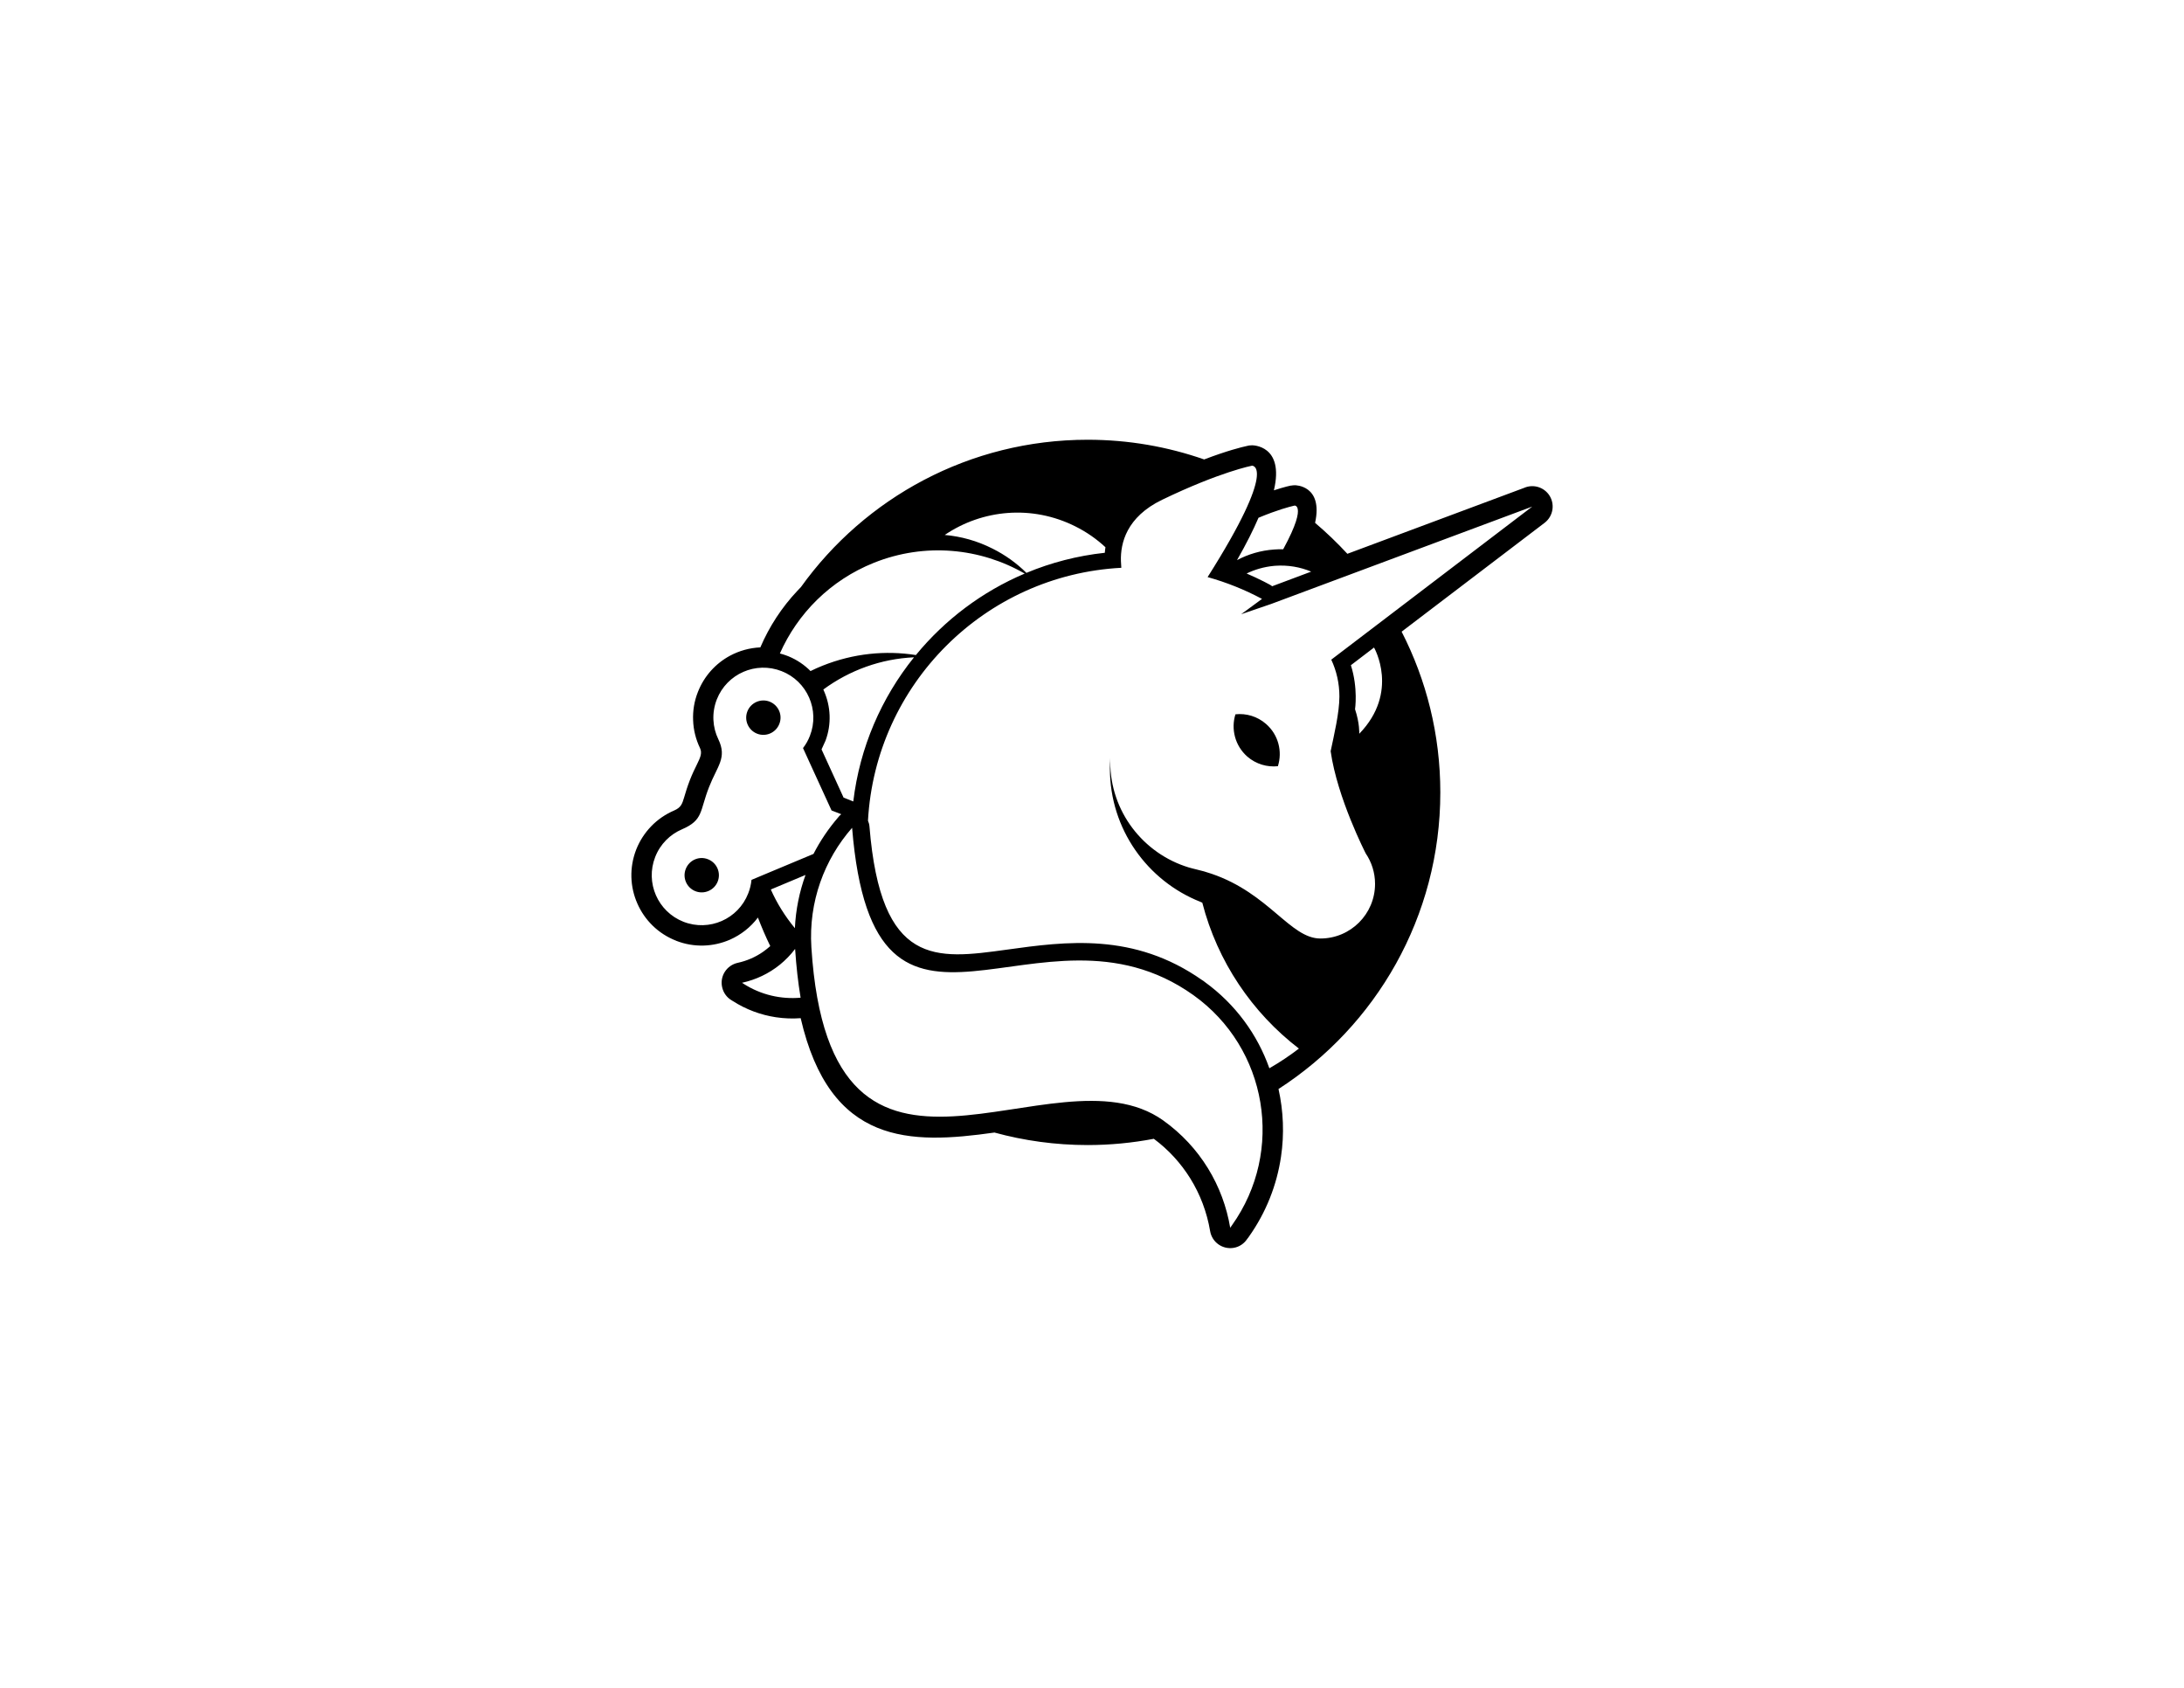 <?xml version="1.0" encoding="UTF-8"?>
<!DOCTYPE svg PUBLIC "-//W3C//DTD SVG 1.1//EN" "http://www.w3.org/Graphics/SVG/1.1/DTD/svg11.dtd">
<!-- Creator: CorelDRAW X7 -->
<svg xmlns="http://www.w3.org/2000/svg" xml:space="preserve" width="279.4mm" height="215.9mm" version="1.1" style="shape-rendering:geometricPrecision; text-rendering:geometricPrecision; image-rendering:optimizeQuality; fill-rule:evenodd; clip-rule:evenodd"
viewBox="0 0 27940 21590"
 xmlns:xlink="http://www.w3.org/1999/xlink">
 <defs>
  <style type="text/css">
   <![CDATA[
    .fil0 {fill:black}
   ]]>
  </style>
 </defs>
 <g id="Layer_x0020_1">
  <path class="fil0" d="M13915 5625c522,0 1023,89 1490,252 294,-112 480,-158 541,-171 22,-7 46,-10 71,-10 1,0 418,-7 280,576 141,-46 216,-61 217,-61l0 1c17,-3 34,-5 52,-5 1,0 364,-3 258,481 145,123 284,256 413,396l2260 -843c108,-48 238,-17 313,80 87,115 65,278 -49,366l-1830 1393c316,616 495,1315 495,2056 0,1592 -825,2991 -2070,3794 63,283 75,577 32,866 -53,359 -189,712 -415,1029 -5,6 -11,15 -19,25 -38,57 -99,100 -173,112 -142,23 -276,-72 -300,-215 -40,-238 -126,-469 -256,-677 -119,-190 -274,-362 -464,-503 -274,52 -557,80 -846,80 -413,0 -813,-56 -1193,-160 -1081,153 -2103,165 -2479,-1463 -105,8 -212,4 -318,-12 -191,-29 -381,-98 -555,-210 -3,-2 -7,-4 -11,-7 -60,-35 -105,-95 -121,-169 -31,-141 59,-279 200,-310 115,-25 225,-72 324,-141 32,-22 62,-47 92,-73 -58,-119 -110,-241 -158,-365 -94,125 -218,221 -358,283 -211,92 -457,104 -688,14l-1 -1c-231,-90 -404,-266 -496,-477 -93,-211 -104,-457 -14,-689 45,-114 111,-214 192,-298 83,-86 183,-154 292,-201 90,-39 104,-84 130,-171 18,-61 39,-132 74,-222 30,-77 61,-140 89,-197 42,-87 70,-144 39,-209 -53,-110 -84,-232 -88,-356 -5,-120 14,-243 61,-361 81,-207 230,-367 412,-465 118,-63 251,-100 387,-106 114,-266 274,-512 475,-725 14,-15 29,-31 44,-46 819,-1142 2157,-1885 3669,-1885zm-3743 6513c-57,76 -123,143 -194,201 -143,116 -310,194 -485,232l18 12c226,145 483,201 731,179 0,-3 -1,-5 -1,-8 -31,-186 -54,-391 -69,-616zm4709 2194c475,339 768,839 857,1373 8,-11 15,-21 22,-31 677,-950 456,-2268 -493,-2945 -1972,-1405 -4086,1304 -4366,-2140 -356,406 -558,947 -521,1528 242,3817 3092,1211 4501,2215zm1380 -6606l3341 -1246 -2571 1958 0 0c67,143 104,303 104,471 0,208 -69,495 -112,700 85,601 449,1308 449,1308 75,111 119,245 119,389 0,386 -313,699 -699,699 -386,0 -655,-577 -1392,-828l0 0 0 0c-63,-22 -130,-41 -200,-57 -1,0 -44,-11 -48,-12 -19,-5 -35,-10 -44,-12 -581,-176 -1005,-715 -1005,-1353 0,-16 1,-31 1,-47 -3,46 -5,91 -5,137 0,773 480,1435 1158,1703l0 0 24 11c194,753 637,1406 1236,1866 -120,92 -246,176 -378,252 -152,-430 -432,-819 -829,-1106 -9,-8 -19,-15 -30,-21 -875,-615 -1747,-495 -2503,-390 -906,125 -1608,222 -1754,-1576 -2,-26 -9,-51 -19,-74 96,-1745 1495,-3143 3241,-3235 -2,-25 -4,-53 -5,-87 -7,-227 71,-563 527,-783 745,-359 1150,-436 1150,-436 0,0 342,-12 -568,1425 244,68 477,162 696,279l-267 196 383 -131 0 0 0 0zm-5854 3197l-600 251 -193 81c-6,58 -19,116 -42,173 -128,329 -499,491 -828,363 -329,-129 -491,-500 -362,-829 65,-166 191,-289 343,-354 274,-118 225,-231 345,-538 107,-274 234,-375 120,-613 -75,-154 -87,-338 -20,-510 129,-329 500,-491 829,-362 328,128 491,499 362,828 -22,57 -52,110 -88,156l87 191 278 607 124 48c-15,12 -28,25 -39,40 -123,143 -230,300 -316,468zm-721 -1538c113,44 240,-12 284,-125 45,-113 -11,-240 -124,-285 -113,-44 -241,12 -285,125 -44,113 12,241 125,285zm-504 1890c44,-113 -12,-240 -125,-284 -113,-45 -240,11 -284,124 -45,113 11,241 124,285 113,44 241,-12 285,-125zm7166 -1474c60,-188 7,-403 -152,-541 -111,-97 -254,-138 -391,-123 -59,188 -6,402 152,541 112,97 254,137 391,123zm1124 1116l0 0zm-1229 -3439c11,6 22,13 32,21l499 -187c-140,-59 -296,-86 -458,-75l-23 2c-123,12 -240,46 -345,97 74,32 148,66 221,103 25,13 49,25 74,39zm1146 1908c0,0 7,-132 -54,-314 0,0 41,-267 -53,-563l296 -226c0,0 329,569 -189,1103zm-1289 -2763c-65,152 -154,331 -275,542 143,-76 304,-124 476,-136 39,-3 77,-4 115,-3 173,-318 198,-455 186,-514 -9,-46 -39,-45 -39,-45 0,0 -6,2 -17,4 -48,11 -201,50 -446,152zm-4383 1756c370,-451 847,-811 1392,-1042 -567,-327 -1274,-400 -1929,-138 -559,224 -977,650 -1203,1160 28,7 56,16 83,26 10,3 20,7 29,11 108,45 202,109 280,188 50,-25 102,-48 155,-69 393,-157 803,-197 1193,-136zm-801 1873c83,-694 361,-1327 777,-1844 -421,19 -825,165 -1160,412 3,7 6,14 9,21 85,194 98,420 19,633l-51 112 282 617 124 49zm1782 -3234c164,82 309,187 433,310 314,-131 651,-219 1003,-257 2,-24 4,-48 8,-71 -112,-104 -240,-194 -384,-266 -555,-279 -1192,-217 -1672,109 207,18 415,75 612,175zm-2837 4360c79,178 183,344 308,495 11,-237 58,-466 136,-681l-444 186z"/>
 </g>
</svg>
